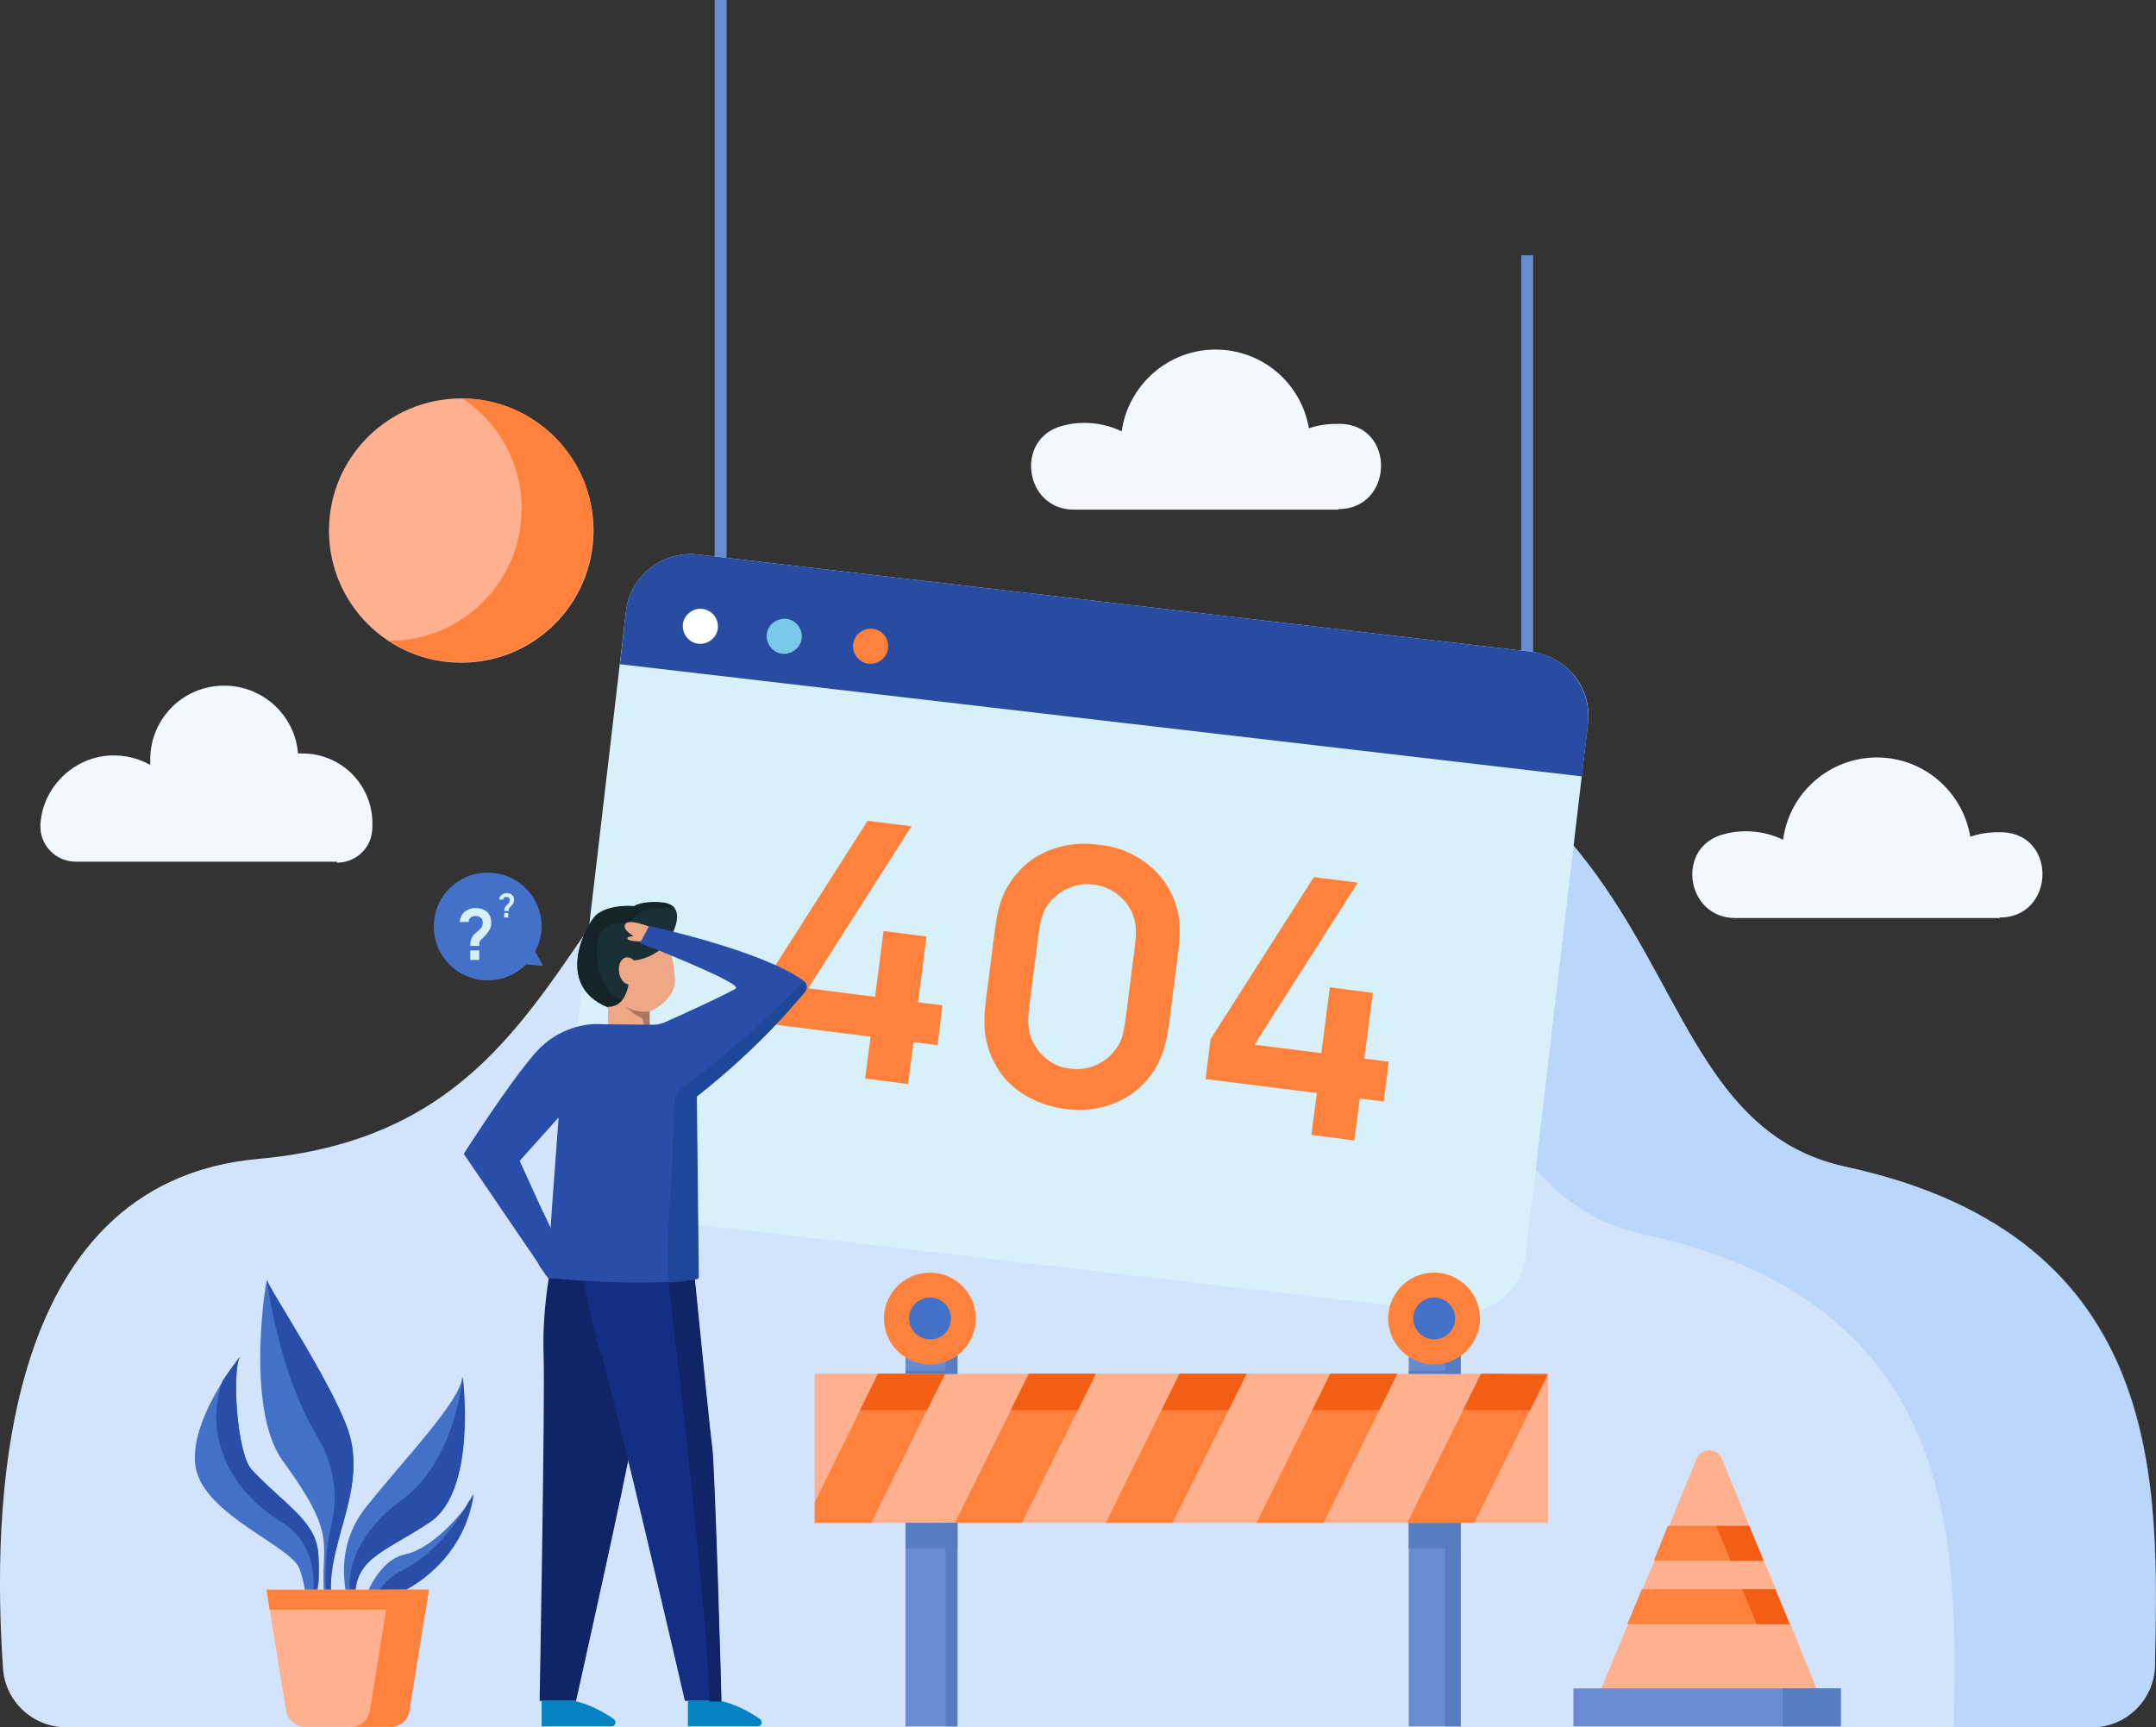 <svg width="443" height="355" viewBox="0 0 443 355" fill="none" xmlns="http://www.w3.org/2000/svg">
<rect x="0" y="0" width="443" height="355" fill="#333333" stroke="none"/>
<g clip-path="url(#clip0)">
<path d="M429.768 355C436.948 355 442.692 349.261 442.795 342.19C443.308 306.731 446.18 254.362 379.304 239.81C325.147 228.127 357.251 131.896 211.397 138.147C106.673 142.656 134.469 230.791 53.131 238.17C-1.026 242.987 -1.539 311.445 0.615 342.805C1.026 349.671 6.77 355 13.642 355H429.768Z" fill="#D2E3FC"/>
<path opacity="0.55" d="M379.304 239.81C325.147 228.127 357.251 131.896 211.397 138.147C186.472 139.172 169.138 145.013 155.906 153.314C160.317 152.7 165.035 152.29 170.061 152.085C315.916 145.833 283.811 242.064 337.968 253.747C404.126 268.095 402.074 319.439 401.459 355H429.768C436.948 355 442.692 349.261 442.795 342.19C443.41 306.629 446.282 254.26 379.304 239.81Z" fill="#A5CBF9"/>
<path d="M149.307 0H146.846V119.7H149.307V0Z" fill="#698BD1"/>
<path d="M315.022 52.471H312.561V145.115H315.022V52.471Z" fill="#698BD1"/>
<path d="M314.582 133.945L143.393 113.961C136.11 113.141 129.443 118.367 128.623 125.644L115.802 235.095C114.981 242.371 120.212 249.033 127.495 249.853L298.684 269.837C305.966 270.657 312.633 265.43 313.454 258.154L326.275 148.702C327.198 141.426 321.967 134.867 314.582 133.945Z" fill="#D7F0F9"/>
<path d="M325.044 159.565L326.275 148.702C327.096 141.426 321.865 134.765 314.582 133.945L143.393 113.961C136.11 113.141 129.443 118.367 128.623 125.644L127.392 136.507L325.044 159.565Z" fill="#294CA3"/>
<path d="M147.496 129.129C147.291 131.076 145.444 132.511 143.495 132.306C141.547 132.101 140.111 130.256 140.316 128.309C140.521 126.362 142.367 124.927 144.316 125.132C146.367 125.439 147.701 127.181 147.496 129.129Z" fill="white"/>
<path d="M164.727 131.178C164.522 133.126 162.676 134.56 160.727 134.355C158.778 134.15 157.342 132.306 157.548 130.359C157.753 128.411 159.599 126.977 161.548 127.182C163.497 127.387 164.933 129.129 164.727 131.178Z" fill="#79C9E8"/>
<path d="M182.472 133.228C182.267 135.175 180.421 136.61 178.472 136.405C176.523 136.2 175.087 134.356 175.292 132.408C175.497 130.461 177.344 129.026 179.292 129.231C181.344 129.436 182.677 131.281 182.472 133.228Z" fill="#FF813C"/>
<path d="M113.648 257.846C113.648 257.846 111.288 268.095 111.699 278.548C112.006 287.976 110.878 349.568 110.878 349.568H118.366C118.366 349.568 129.136 301.299 129.546 297.507C129.956 293.715 135.392 255.592 135.392 255.592L113.648 257.846Z" fill="#0F2568"/>
<path d="M118.571 254.977C118.571 254.977 120.315 268.197 123.289 277.523C126.264 286.849 140.726 349.568 140.726 349.568H148.214C148.214 349.568 146.778 301.299 146.265 297.507C145.752 293.715 141.957 255.591 141.957 255.591L118.571 254.977Z" fill="#132E82"/>
<path d="M141.342 349.568V354.795H155.701C156.522 354.795 156.83 353.77 156.112 353.258C154.06 351.823 150.675 349.978 147.496 349.466H141.342V349.568Z" fill="#0582C1"/>
<path d="M111.288 349.568V354.795H125.648C126.469 354.795 126.777 353.77 126.059 353.258C124.007 351.823 120.622 349.978 117.443 349.466H111.288V349.568Z" fill="#0582C1"/>
<path d="M111.596 249.136L113.135 252.415L112.417 262.458L110.673 259.896L111.596 249.136Z" fill="#1F4799"/>
<path d="M146.367 297.507C145.957 294.74 143.906 274.141 142.777 262.868L137.341 263.483C137.341 263.483 145.239 328.355 145.752 349.671H148.214C148.316 349.569 146.88 301.299 146.367 297.507Z" fill="#0F2568"/>
<path d="M111.596 198.509L109.955 195.537C110.776 194 111.288 192.258 111.288 190.413C111.288 184.264 106.365 179.345 100.211 179.345C94.057 179.345 89.133 184.264 89.133 190.413C89.133 196.562 94.057 201.481 100.211 201.481C103.288 201.481 106.057 200.251 108.109 198.202L111.596 198.509Z" fill="#4370C9"/>
<path d="M69.235 331.327C69.235 331.327 66.876 329.175 68.517 320.976C70.055 312.777 74.055 304.886 72.107 295.97C70.158 287.054 54.977 264.508 54.875 263.073C54.875 261.536 50.157 289.206 58.055 300.172C65.953 311.035 66.876 314.827 66.568 320.566C66.26 326.305 66.671 330.917 67.491 332.249L69.235 331.327Z" fill="#4370C9"/>
<path d="M67.799 314.827C66.876 318.516 66.363 327.74 67.799 329.892C67.901 330.097 68.106 329.994 68.414 329.585C68.004 328.047 67.696 325.383 68.517 320.976C70.055 312.777 74.056 304.886 72.107 295.97C70.158 287.054 54.978 264.508 54.875 263.073C54.875 263.073 57.132 281.828 64.927 294.74C70.363 303.861 68.722 311.138 67.799 314.827Z" fill="#294EAA"/>
<path d="M72.004 330.712C72.004 330.712 67.491 319.541 75.081 309.908C82.671 300.275 94.775 287.874 94.98 282.955C94.98 282.955 98.057 306.321 88.21 312.88C78.363 319.439 71.389 320.566 73.132 330.712H72.004Z" fill="#4370C9"/>
<path d="M82.671 308.166C71.696 316.159 70.773 325.383 72.517 329.687C72.62 329.995 72.927 330.2 73.235 330.302C71.799 320.464 78.569 319.336 88.313 312.88C98.159 306.321 95.082 282.955 95.082 282.955C95.082 282.955 93.646 300.172 82.671 308.166Z" fill="#294EAA"/>
<path d="M64.619 331.019C64.619 331.019 66.055 325.075 65.337 318.721C64.619 312.367 57.952 308.78 51.695 302.016C48.516 298.532 47.593 280.188 49.541 278.548C49.541 278.548 38.566 291.871 40.207 301.606C41.951 311.342 59.798 317.696 61.542 322.41C63.183 327.125 63.081 331.121 63.081 331.121L64.619 331.019Z" fill="#4370C9"/>
<path d="M45.746 283.774C42.156 293.612 45.849 305.5 57.952 312.879C66.876 318.31 64.004 329.686 64.004 329.686L65.44 325.177C65.542 323.229 65.542 320.975 65.337 318.72C64.619 312.366 57.952 308.779 51.695 302.016C48.618 298.634 47.593 281.519 49.336 278.752C48.823 279.469 47.387 281.314 45.746 283.774Z" fill="#294EAA"/>
<path d="M49.336 278.753C49.439 278.548 49.541 278.548 49.541 278.548C49.439 278.65 49.336 278.65 49.336 278.753Z" fill="#294EAA"/>
<path d="M74.363 330.301C74.363 330.301 76.927 320.771 83.287 319.438C89.646 318.106 96.929 308.78 97.339 306.936C97.339 306.936 96.313 324.665 74.363 330.301Z" fill="#4370C9"/>
<path d="M82.877 322.615C78.979 324.563 77.338 327.227 76.722 329.584C96.313 323.333 97.236 306.936 97.236 306.936C97.134 307.345 96.826 307.96 96.211 308.78C94.467 312.06 89.749 319.131 82.877 322.615Z" fill="#294EAA"/>
<path d="M88.108 326.715H54.772L58.773 351.618C59.08 353.463 60.721 354.898 62.568 354.898H80.312C82.261 354.898 83.902 353.463 84.107 351.618L88.108 326.715Z" fill="#FFB18F"/>
<path d="M87.492 330.814L88.108 326.715H54.772L55.388 330.814H87.492Z" fill="#FF813C"/>
<path d="M80.005 326.715L76.004 351.618C75.697 353.463 74.056 354.898 72.209 354.898H80.312C82.261 354.898 83.902 353.463 84.108 351.618L88.108 326.715H80.005Z" fill="#FF813C"/>
<path d="M318.07 282.34H167.394V312.982H318.07V282.34Z" fill="#FFB18F"/>
<path d="M180.421 282.34H194.165L190.473 289.821H176.728L180.421 282.34Z" fill="#F77E2D"/>
<path d="M211.397 282.34H225.141L221.449 289.821H207.704L211.397 282.34Z" fill="#F77E2D"/>
<path d="M242.373 282.34H256.117L252.425 289.821H238.68L242.373 282.34Z" fill="#F77E2D"/>
<path d="M273.349 282.34H287.094L283.401 289.821H269.657L273.349 282.34Z" fill="#F77E2D"/>
<path d="M317.967 282.34V282.545L314.377 289.821H300.633L304.325 282.34H317.967Z" fill="#F77E2D"/>
<path d="M196.729 312.982H186.062V354.795H196.729V312.982Z" fill="#698BD1"/>
<path d="M196.729 312.982H194.268V354.795H196.729V312.982Z" fill="#567CC1"/>
<path d="M300.12 312.982H289.453V354.795H300.12V312.982Z" fill="#698BD1"/>
<path d="M300.12 312.982H296.94V354.795H300.12V312.982Z" fill="#567CC1"/>
<path d="M196.729 312.982H186.062V318.209H196.729V312.982Z" fill="#567CC1"/>
<path d="M300.12 312.982H289.453V318.209H300.12V312.982Z" fill="#567CC1"/>
<path d="M196.729 277.626H186.062V282.34H196.729V277.626Z" fill="#698BD1"/>
<path d="M196.729 277.626H194.268V282.34H196.729V277.626Z" fill="#567CC1"/>
<path d="M300.12 277.626H289.453V282.34H300.12V277.626Z" fill="#698BD1"/>
<path d="M300.12 277.626H296.94V282.34H300.12V277.626Z" fill="#567CC1"/>
<path d="M196.729 281.725H186.062V282.34H196.729V281.725Z" fill="#567CC1"/>
<path d="M300.12 281.725H289.453V282.34H300.12V281.725Z" fill="#567CC1"/>
<path d="M194.165 282.34L178.985 312.982H167.394V308.78L180.421 282.34H194.165Z" fill="#FF813C"/>
<path d="M211.397 282.34L196.216 312.982H209.961L225.141 282.34H211.397Z" fill="#FF813C"/>
<path d="M256.117 282.34L240.937 312.982H227.193L242.373 282.34H256.117Z" fill="#FF813C"/>
<path d="M287.094 282.34L271.913 312.982H258.169L273.349 282.34H287.094Z" fill="#FF813C"/>
<path d="M304.325 282.34L289.145 312.982H302.889L317.967 282.545L304.325 282.34Z" fill="#FF813C"/>
<path d="M194.165 282.34L190.473 289.821H176.728L180.421 282.34H194.165Z" fill="#F25E14"/>
<path d="M225.141 282.34L221.449 289.821H207.704L211.397 282.34H225.141Z" fill="#F25E14"/>
<path d="M256.117 282.34L252.425 289.821H238.68L242.373 282.34H256.117Z" fill="#F25E14"/>
<path d="M287.094 282.34L283.401 289.821H269.657L273.349 282.34H287.094Z" fill="#F25E14"/>
<path d="M317.967 282.545L314.377 289.821H300.633L304.325 282.34L317.967 282.545Z" fill="#F25E14"/>
<path d="M192.587 280.283C197.731 279.447 201.223 274.602 200.386 269.463C199.549 264.324 194.7 260.835 189.556 261.671C184.412 262.508 180.921 267.352 181.758 272.491C182.595 277.631 187.443 281.119 192.587 280.283Z" fill="#FF813C"/>
<path d="M195.396 270.964C195.396 268.607 193.447 266.66 191.088 266.66C188.729 266.66 186.78 268.607 186.78 270.964C186.78 273.322 188.729 275.269 191.088 275.269C193.55 275.269 195.396 273.322 195.396 270.964Z" fill="#4370C9"/>
<path d="M296.181 280.281C301.325 279.445 304.817 274.601 303.98 269.461C303.143 264.322 298.294 260.833 293.15 261.669C288.006 262.506 284.515 267.35 285.352 272.489C286.189 277.629 291.037 281.117 296.181 280.281Z" fill="#FF813C"/>
<path d="M298.992 270.964C298.992 268.607 297.043 266.66 294.684 266.66C292.325 266.66 290.376 268.607 290.376 270.964C290.376 273.322 292.325 275.269 294.684 275.269C297.043 275.269 298.992 273.322 298.992 270.964Z" fill="#4370C9"/>
<path d="M375.099 351.619H327.096L334.481 333.889L337.455 326.715L338.276 324.768L339.609 321.591L339.917 320.976L342.892 313.802L343.404 312.47L348.636 299.762C349.559 297.508 352.841 297.508 353.764 299.762L358.995 312.47L359.508 313.802L362.483 320.976L362.79 321.591L364.124 324.768L364.944 326.715L367.919 333.889L375.099 351.619Z" fill="#FFB18F"/>
<path d="M378.278 347.006H323.301V354.794H378.278V347.006Z" fill="#698BD1"/>
<path d="M378.176 347.006H366.278V354.794H378.176V347.006Z" fill="#567CC1"/>
<path d="M362.38 320.771H339.814L342.686 313.597H359.405L362.38 320.771Z" fill="#FF813C"/>
<path d="M367.714 333.785H334.378L337.353 326.611H364.739L367.714 333.785Z" fill="#FF813C"/>
<path d="M362.38 320.771H355.61L352.636 313.597H359.405L362.38 320.771Z" fill="#F25E14"/>
<path d="M367.714 333.785H360.944L357.969 326.611H364.739L367.714 333.785Z" fill="#F25E14"/>
<path d="M69.235 177.295C72.825 177.295 75.902 174.733 76.415 171.146C76.517 170.532 76.517 169.814 76.517 169.199C76.517 161.308 70.158 154.852 62.157 154.852C61.85 154.852 61.542 154.852 61.234 154.852C60.619 147.063 54.054 140.914 46.054 140.914C37.643 140.914 30.874 147.678 30.874 156.082C30.874 156.491 30.874 156.799 30.874 157.209C28.515 155.877 25.745 155.159 22.771 155.262C15.18 155.569 8.821 161.718 8.308 169.302C8.308 169.404 8.308 169.404 8.308 169.507C8.103 173.606 11.385 177.09 15.591 177.09H69.235V177.295Z" fill="#F3F7FE"/>
<path d="M410.896 188.568C422.178 188.568 422.794 171.556 411.511 171.043C411.203 171.043 410.896 171.043 410.588 171.043C408.536 171.043 406.588 171.351 404.844 171.966C403.305 162.742 395.305 155.671 385.663 155.671C375.817 155.671 367.611 163.05 366.38 172.581C364.021 171.453 361.457 170.838 358.687 170.838C357.149 170.838 355.61 171.043 354.174 171.453C344.225 174.015 346.379 188.67 356.533 188.67H410.896V188.568Z" fill="#F3F7FE"/>
<path d="M274.99 104.635C286.273 104.635 286.888 87.623 275.606 87.111C275.298 87.111 274.99 87.111 274.683 87.111C272.631 87.111 270.682 87.418 268.939 88.033C267.4 78.81 259.4 71.841 249.758 71.841C239.911 71.841 231.808 79.22 230.475 88.648C228.116 87.521 225.551 86.906 222.782 86.906C221.244 86.906 219.705 87.111 218.269 87.521C208.422 90.083 210.474 104.738 220.628 104.738H274.99V104.635Z" fill="#F3F7FE"/>
<path d="M94.775 136.2C109.786 136.2 121.956 124.041 121.956 109.042C121.956 94.043 109.786 81.884 94.775 81.884C79.763 81.884 67.594 94.043 67.594 109.042C67.594 124.041 79.763 136.2 94.775 136.2Z" fill="#FFB18F"/>
<path d="M94.98 81.884C102.365 86.701 107.186 95.104 107.186 104.532C107.186 119.495 95.082 131.69 80.005 131.69C79.902 131.69 79.902 131.69 79.799 131.69C84.107 134.457 89.133 136.097 94.672 136.097C109.647 136.097 121.853 124.004 121.853 108.939C121.956 94.079 109.852 81.986 94.98 81.884Z" fill="#FF813C"/>
<path d="M193.652 206.605L192.627 214.804L187.703 214.189L186.575 222.797L177.754 221.67L178.882 213.061L156.009 210.192L157.035 201.993L178.267 168.687L187.293 169.814L166.061 203.121L179.805 204.863L181.549 191.335L190.37 192.462L188.626 205.99L193.652 206.605Z" fill="#FF813C"/>
<path d="M218.884 227.922C213.551 227.204 208.32 224.642 205.243 220.031C202.268 215.214 201.858 211.319 202.576 205.58L204.422 191.13C205.14 185.494 206.371 181.804 210.576 177.808C214.371 174.426 220.115 172.786 225.757 173.606C231.193 174.118 236.219 176.885 239.398 181.395C242.476 186.109 242.783 190.106 242.065 195.845L240.219 210.295C239.501 215.726 238.168 219.826 234.065 223.617C229.962 227.204 224.628 228.639 218.884 227.922ZM224.731 181.804C221.346 181.292 217.756 182.829 215.602 185.494C214.166 187.339 213.653 189.491 213.346 192.258L211.499 206.708C211.192 209.27 210.987 211.729 212.217 214.087C213.653 217.059 216.525 219.313 219.91 219.621C223.295 220.133 226.782 218.698 228.834 216.136C230.577 214.189 230.885 212.242 231.295 209.27L233.142 194.82C233.449 192.155 233.655 190.413 232.731 187.851C231.398 184.572 228.218 182.214 224.731 181.804Z" fill="#FF813C"/>
<path d="M285.35 218.185L284.324 226.384L279.401 225.769L278.273 234.377L269.451 233.25L270.58 224.642L247.707 221.772L248.732 213.573L269.964 180.267L278.991 181.394L257.758 214.701L271.503 216.443L273.247 202.915L282.068 204.043L280.324 217.57L285.35 218.185Z" fill="#FF813C"/>
<path d="M105.134 186.109C104.929 186.314 104.724 186.519 104.621 186.621C104.519 186.826 104.519 186.929 104.519 187.236H103.596C103.596 186.929 103.698 186.621 103.801 186.416C104.006 186.109 104.211 186.006 104.519 185.597C104.724 185.392 104.724 185.187 104.724 184.982C104.724 184.879 104.724 184.674 104.621 184.572C104.519 184.367 104.314 184.367 104.109 184.367C103.903 184.367 103.698 184.367 103.596 184.469C103.493 184.572 103.391 184.777 103.391 184.879H102.57C102.57 184.469 102.775 184.059 103.185 183.854C103.391 183.649 103.801 183.547 104.109 183.547C104.621 183.547 105.032 183.649 105.339 184.059C105.545 184.264 105.647 184.572 105.647 184.879C105.647 185.392 105.442 185.802 105.134 186.109ZM103.596 187.646H104.416V188.569H103.596V187.646Z" fill="#D7F0F9"/>
<path d="M99.903 192.053C99.493 192.565 99.083 192.872 98.775 193.18C98.467 193.59 98.467 193.795 98.467 194.41H96.621C96.621 193.795 96.724 193.077 97.031 192.565C97.442 191.848 97.954 191.643 98.672 190.925C99.083 190.515 99.185 190.105 99.185 189.593C99.185 189.286 99.083 188.978 98.98 188.773C98.672 188.466 98.262 188.261 97.749 188.261C97.339 188.261 96.929 188.363 96.724 188.568C96.416 188.773 96.313 189.183 96.313 189.491H94.467C94.57 188.568 94.98 187.646 95.698 187.236C96.211 186.826 96.929 186.621 97.647 186.621C98.672 186.621 99.698 186.929 100.314 187.646C100.724 188.158 100.929 188.773 100.929 189.491C101.031 190.515 100.519 191.335 99.903 192.053ZM96.724 195.332H98.467V197.279H96.621V195.332H96.724Z" fill="#D7F0F9"/>
<path d="M137.136 193.795C137.136 193.795 142.06 186.314 136.418 185.597C132.11 185.084 130.264 186.314 130.264 186.314C130.264 186.314 125.238 185.802 122.469 188.159C120.622 189.798 113.648 202.404 124.828 207.015C136.008 211.627 133.649 199.944 133.649 199.944L137.136 193.795Z" fill="#1A2E35"/>
<path d="M136.418 185.494C132.11 184.982 130.264 186.211 130.264 186.211C130.264 186.211 125.238 185.699 122.469 188.056C120.622 189.696 113.648 202.301 124.828 206.913C130.059 209.065 132.315 207.63 133.239 205.478C122.674 208.45 121.546 195.742 123.289 192.053C125.033 188.364 129.341 190.106 129.341 190.106C130.982 185.904 136.418 186.416 138.675 186.724C138.265 186.109 137.547 185.699 136.418 185.494Z" fill="#142428"/>
<path d="M130.264 197.382C130.264 197.382 128.828 195.947 127.7 197.382C126.571 198.817 127.289 202.096 129.136 202.301C129.136 202.301 128.623 207.015 124.93 206.913V210.705H133.546V207.835C133.546 207.835 138.88 205.683 138.675 201.276C138.47 196.869 137.239 193.795 137.239 193.795C137.239 193.795 134.264 197.074 130.264 197.382Z" fill="#EEA886"/>
<path d="M131.495 209.065C132.315 209.372 132.213 209.987 132.213 210.807H133.444V207.835C133.444 207.835 131.392 208.45 128.315 206.81C128.418 206.708 130.161 208.45 131.495 209.065Z" fill="#A77860"/>
<path d="M133.341 190.414C133.341 190.414 128.931 188.671 128.418 190.004C128.11 190.824 128.931 191.643 130.161 192.361L129.136 192.566C128.931 192.566 128.828 192.873 129.033 193.078C129.341 193.283 130.161 193.488 131.802 193.488L133.341 190.414Z" fill="#EEA886"/>
<path d="M165.138 201.584C156.624 195.332 133.444 190.311 133.444 190.311L131.495 193.795C131.495 193.795 152.522 201.994 151.188 203.121C150.368 203.838 140.111 208.552 136.623 210.09C135.905 210.397 135.085 210.602 134.264 210.602L123.597 210.5C123.597 210.5 115.904 209.577 109.853 216.546C104.416 222.798 95.288 237.145 95.288 237.145L110.776 259.896L112.519 262.458V262.663C112.519 262.663 113.032 262.766 114.058 262.766C119.084 263.176 134.982 264.508 143.393 262.663L143.598 262.561L143.188 225.257C156.624 214.599 163.086 206.4 165.446 203.736C165.958 203.121 165.856 202.096 165.138 201.584ZM113.135 252.415L111.596 249.136L106.775 238.58L114.776 229.664L113.34 249.238L113.135 252.415Z" fill="#294EAA"/>
<path d="M139.495 224.027C138.059 225.052 138.47 234.276 138.059 240.117C137.444 249.751 136.931 258.154 137.341 263.586C139.495 263.483 141.547 263.176 143.29 262.868L143.495 262.766L143.085 225.462C156.522 214.804 162.984 206.605 165.343 203.941C165.958 203.223 165.856 202.199 165.138 201.686C165.138 201.584 154.47 213.164 139.495 224.027Z" fill="#1F4799"/>
</g>
<defs>
<clipPath id="clip0">
<rect width="443" height="355" fill="white"/>
</clipPath>
</defs>
</svg>
